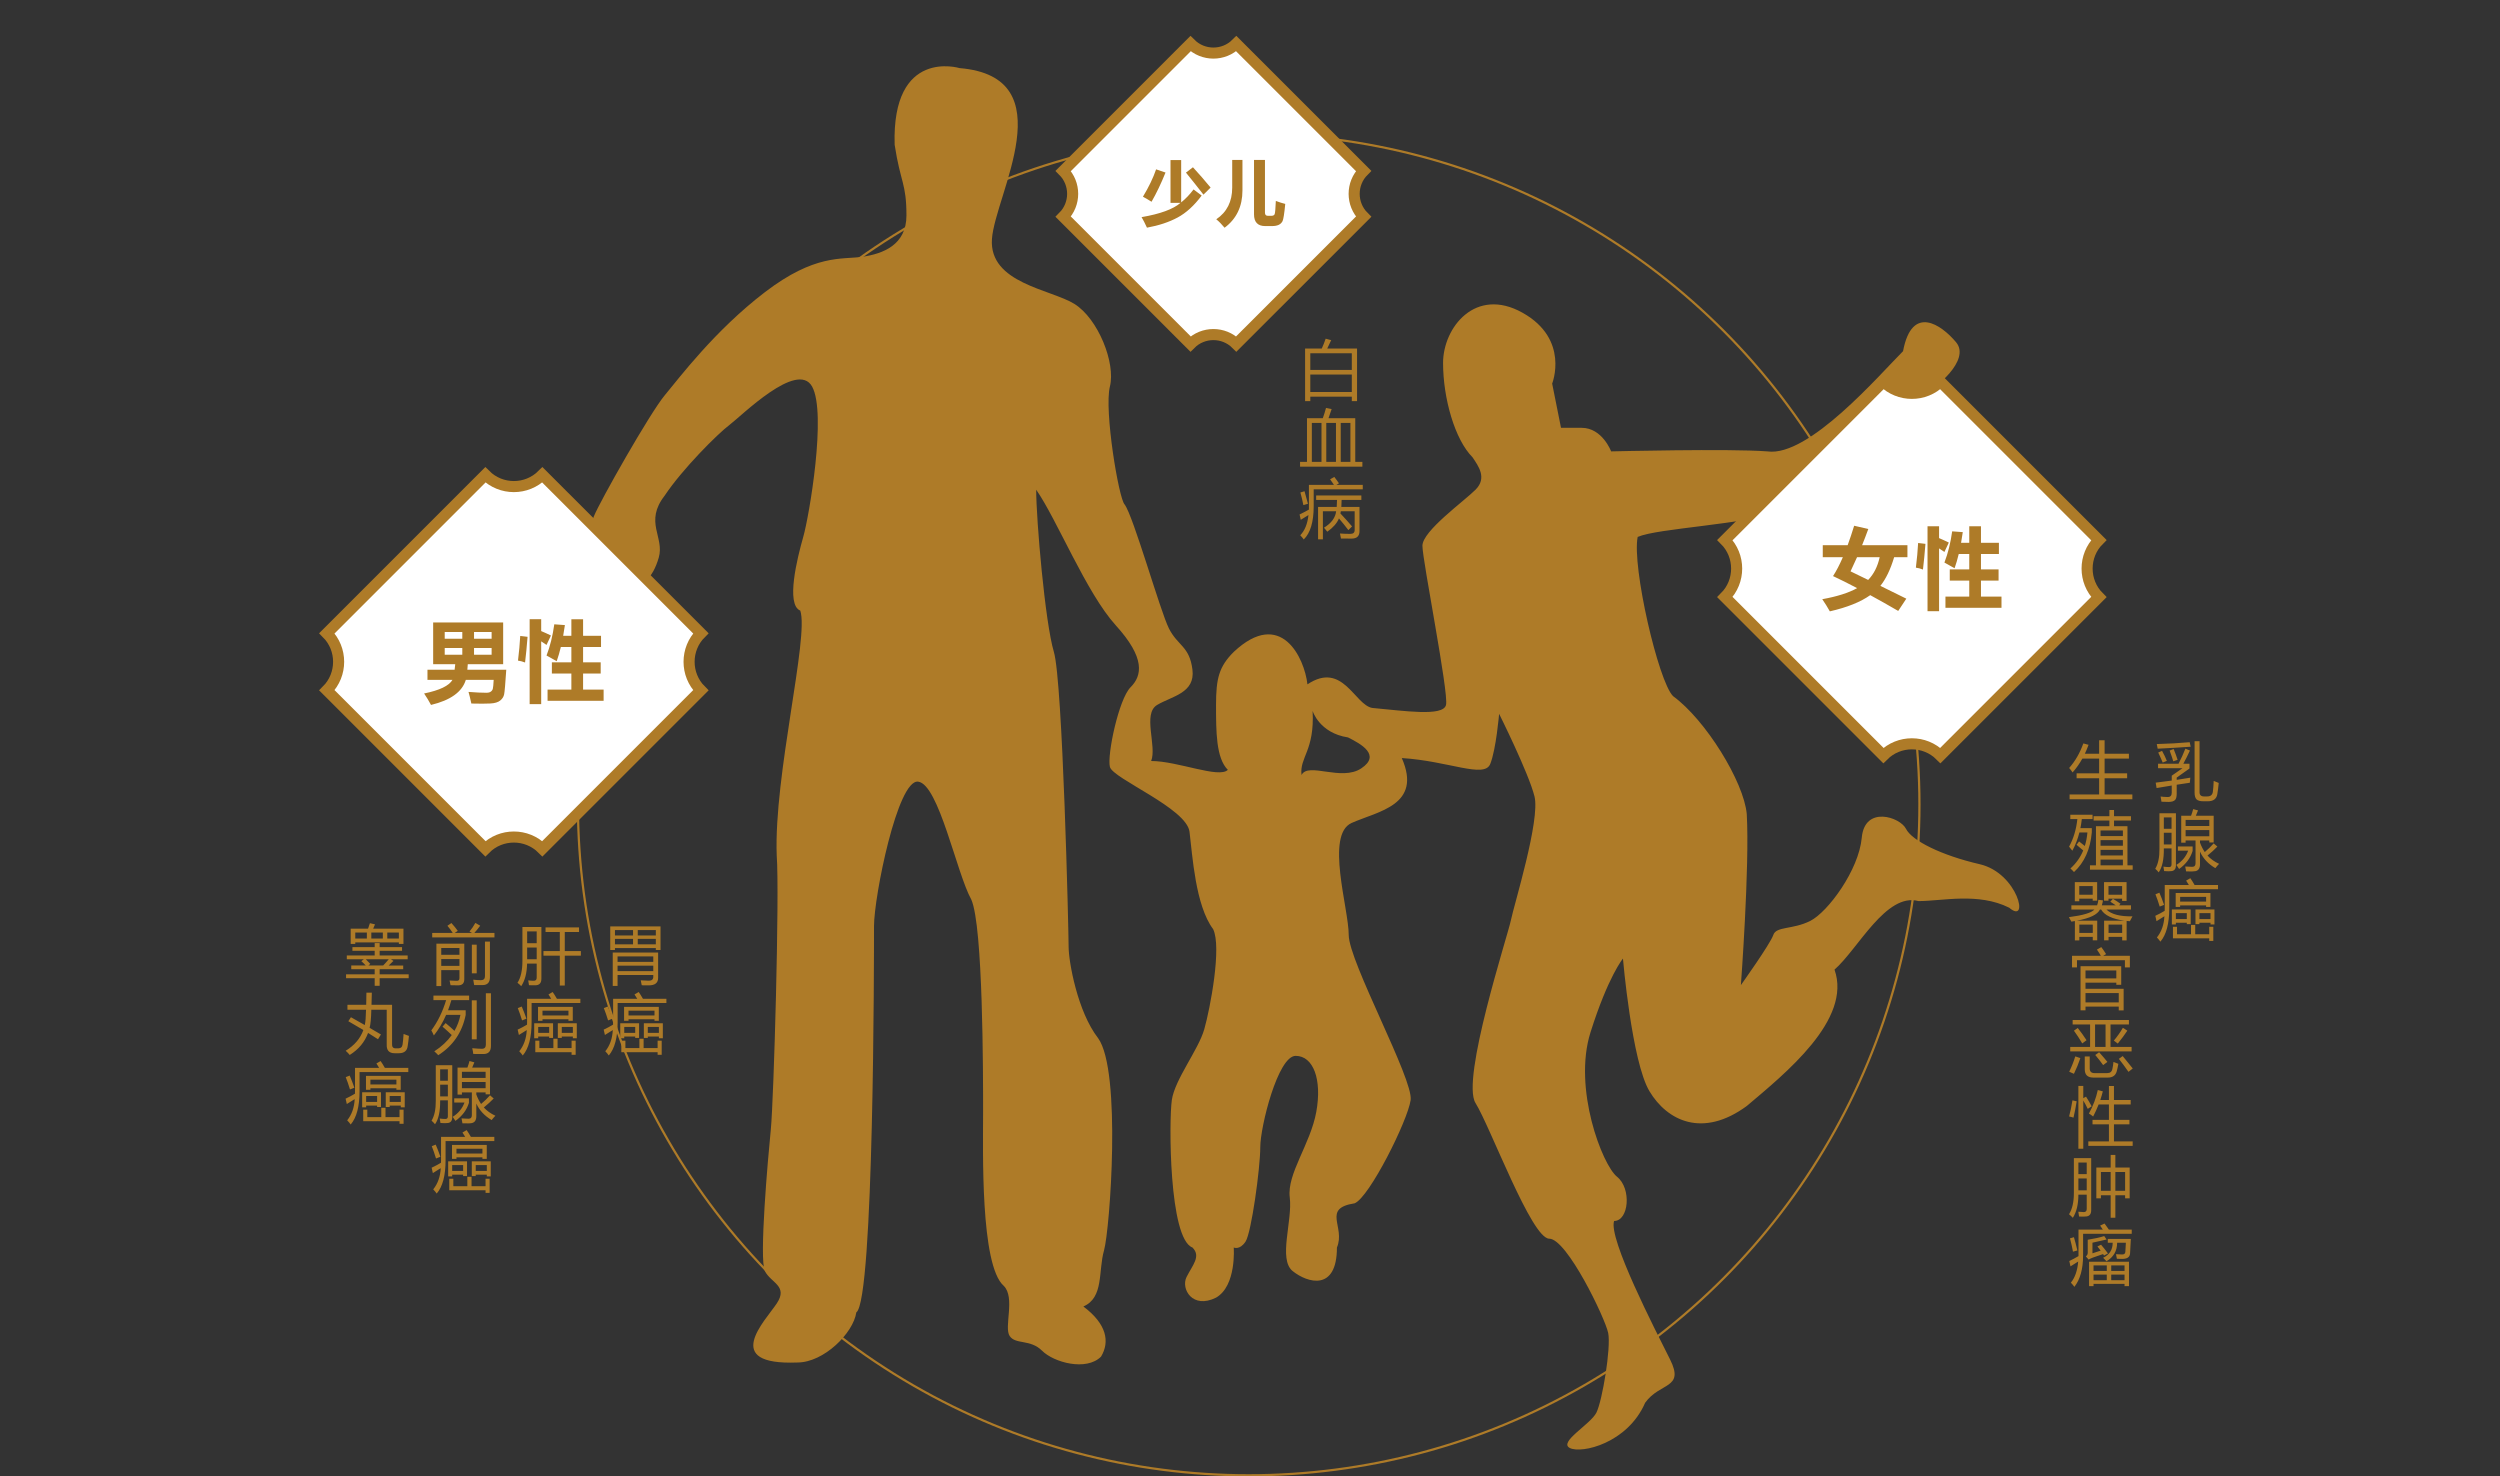 <svg xmlns="http://www.w3.org/2000/svg" width="640" height="377.962" viewBox="0 0 640 377.962"><rect x="0" y="0" width="640" height="377.962" fill="#333333" stroke="none"/><path fill="#AE7B28" d="M506.805 221.236c-9.812-2.266-17.362-6.036-18.871-9.059-1.507-3.018-10.568-6.036-11.321 2.266-.754 8.302-8.682 19.056-13.209 21.325-4.529 2.258-8.682 1.318-9.436 3.583-.755 2.266-8.302 12.833-8.302 12.833s2.263-30.192 1.507-43.781c-.754-8.298-10.565-24.152-18.869-30.192-3.773-3.771-10.568-33.21-9.06-40.759 5.286-2.266 26.422-3.021 38.498-6.793 12.075-3.776 30.191-27.928 33.966-29.441 3.773-1.511 12.833-9.056 9.059-13.589-3.774-4.523-11.322-9.812-13.585 2.271-6.04 6.036-24.156 27.17-34.724 25.657-9.812-.751-40.006 0-40.006 0s-2.266-6.034-7.547-6.034h-5.288l-2.264-11.325s4.529-11.323-7.547-18.116-20.38 3.774-20.38 12.833c0 9.062 3.017 19.629 7.545 24.155 1.512 2.266 3.777 5.284.759 8.3-3.021 3.024-13.589 10.569-13.589 14.346s6.793 37.743 6.038 40.761c-.753 3.019-10.569 1.505-18.87.757-4.529-.757-7.549-12.08-16.605-6.04-.755-6.793-6.793-19.625-18.871-8.302-3.773 3.771-4.528 6.793-4.528 13.585 0 6.793 0 13.585 3.02 16.607-2.265 2.262-12.836-2.266-19.629-2.266 1.513-3.774-2.261-12.076 1.513-14.342 3.775-2.266 9.811-3.018 9.055-9.058-.749-6.04-3.774-6.04-6.034-10.567-2.264-4.535-9.06-28.683-11.325-31.705-1.51-1.509-5.28-24.156-3.771-30.191 1.51-6.04-3.02-17.36-9.062-21.139-6.036-3.771-21.889-5.283-21.136-16.603.758-11.324 18.874-41.516-8.3-43.781 0 0-17.363-5.284-16.606 19.625 1.509 9.811 3.02 9.811 3.02 18.116 0 7.547-6.042 9.811-11.325 10.566-5.284.753-12.076-.756-24.909 9.057-12.828 9.812-21.889 21.895-25.661 26.421-3.774 4.529-16.606 27.173-18.118 30.951-1.507 3.771-5.283 19.621-2.263 21.134 3.021 1.509 9.056 2.266 11.321-5.283 3.016 3.02 6.038 0 7.551-5.284 1.509-5.283-3.776-9.056 1.509-15.853 4.527-6.798 13.587-15.853 16.604-18.113 3.019-2.266 17.363-16.611 21.138-9.814 3.774 6.792-.752 33.214-2.266 38.497-1.509 5.283-4.528 17.359-.756 18.864 2.262 6.801-6.793 42.276-6.036 62.654.755 9.814-.757 62.653-1.513 70.202-.751 7.549-3.019 33.21-1.51 36.232 1.51 3.021 6.04 3.771 3.022 8.298-3.022 4.534-14.342 15.854 5.283 15.098 6.793 0 14.34-7.545 15.097-12.832 4.528-3.015 4.528-91.333 4.528-98.882 0-7.55 6.04-37.741 11.323-36.981 5.284.749 9.812 23.396 13.586 30.188 3.018 6.793 3.018 44.537 3.018 54.348 0 9.815-.752 39.251 5.285 44.534 3.021 3.021 0 10.571 1.512 12.832 1.509 2.27 5.285.757 8.301 3.779 3.019 3.014 11.324 5.283 15.097 1.509 2.267-3.778 1.509-8.31-4.527-12.837 5.285-2.262 3.774-9.054 5.285-14.338 1.509-5.287 4.527-46.046-1.511-54.352-5.285-6.793-7.549-19.625-7.549-23.399s-1.509-67.93-3.776-75.486c-2.262-7.545-4.527-33.961-4.527-41.514 5.284 7.553 12.833 26.42 20.382 34.726 7.545 8.305 6.793 12.832 3.774 15.85-3.022 3.022-6.042 17.364-5.284 20.382.753 3.019 19.626 10.563 20.382 16.607.749 6.036 1.505 18.868 6.036 24.908 2.266 4.527-.756 20.382-2.266 25.665-1.509 5.283-7.545 12.833-8.301 18.116-.755 5.279-.755 35.476 5.279 37.737 2.27 2.266 0 4.531-1.505 7.553-1.509 3.018 1.505 8.302 7.547 5.283 5.283-3.021 4.528-12.836 4.528-12.836s1.512.76 3.022-1.505c1.509-2.27 3.772-18.873 3.772-24.156s4.527-23.399 9.057-23.399c4.526 0 6.794 6.04 5.285 14.341-1.51 8.302-7.551 15.851-6.793 21.891.755 6.036-3.021 15.851.755 18.873 3.772 3.021 11.319 5.283 11.319-6.044 2.266-5.279-3.961-9.998 4.529-11.315 3.776-1.514 13.591-21.143 14.344-26.422.752-5.283-15.852-35.479-15.852-42.272 0-6.792-6.039-25.665.753-28.679 6.795-3.022 18.12-4.531 12.835-16.611 12.076.757 21.132 5.284 22.643 1.51 1.51-3.771 2.268-12.833 2.268-12.833s7.545 15.098 9.059 21.138c1.509 6.04-5.288 27.927-6.041 31.701-.756 3.774-12.832 40.764-9.058 46.8 3.772 6.04 14.342 34.723 18.87 34.723 4.527 0 14.34 20.382 15.097 24.156.755 3.771-1.511 17.363-3.021 20.381-1.507 3.019-9.811 7.542-6.794 9.055 3.022 1.513 14.771-1.217 19.272-11.585 3.771-5.287 10.165-3.509 6.395-11.059-3.774-7.549-15.853-30.948-14.346-35.479 3.776 0 4.531-8.301.757-11.319-3.774-3.021-11.325-22.647-6.791-36.984 4.527-14.338 8.304-18.873 8.304-18.873s2.262 26.418 6.791 33.971c4.528 7.541 13.587 12.072 24.908 3.771 9.812-8.302 26.988-22.081 22.46-34.91 6.038-5.283 13.211-19.816 21.511-17.547 6.039 0 15.285-2.27 23.21 1.692 5.282 4.528 2.264-8.87-7.55-11.135m-158.323-24.531c-5.097 3.4-13.589-1.699-15.287 1.696-.567-4.526 3.394-6.227 2.829-16.42 0 0 1.699 5.67 9.06 6.797 3.398 1.697 8.493 4.532 3.398 7.927zM346.062 90.438h-10.624v4.27h10.624v-4.27zm-10.624 9.907h10.624v-4.463h-10.624v4.463zm-1.334-11.116h4.268c.388-.842.718-1.681.995-2.524l1.419.376c-.331.737-.671 1.455-1.018 2.148h7.635v13.463h-1.34v-1.141h-10.624v1.141h-1.335v-13.463zM345.706 108.273h-2.477v9.959h2.477v-9.959zm-6.177 9.959h2.478v-9.959h-2.478v9.959zm-3.698 0h2.474v-9.959h-2.474v9.959zm-3.016 0h1.775v-11.179h4.05c.288-.788.563-1.665.822-2.624l1.436.292c-.24.729-.507 1.505-.8 2.332h6.848v11.179h1.822v1.238h-15.953v-1.238zM332.896 126.078l1.061-.324c.291.999.585 2.069.878 3.21l-1.174.343c-.217-1.131-.47-2.207-.765-3.229m3.409 3.521c0 4.009-.851 6.848-2.542 8.507-.252-.357-.552-.716-.899-1.074 1.162-1.205 1.862-2.931 2.103-5.175-.525.336-1.184.741-1.972 1.215l-.308-1.368c.998-.479 1.795-.899 2.394-1.254v-6.325h6.413c-.283-.44-.61-.912-.987-1.419l1.076-.616c.466.597.864 1.146 1.191 1.646l-.655.39h6.748v1.139h-12.562v4.334zm.633-2.753h11.569v1.143h-5.052c-.012.649-.035 1.248-.072 1.79h4.65v6.177c0 1.271-.655 1.914-1.972 1.922-.759.012-1.683.004-2.771-.014-.062-.38-.148-.809-.257-1.288.865.065 1.751.097 2.655.097.736 0 1.107-.323 1.107-.979v-4.806h-3.545l-.098.563c1.17 1.248 2.16 2.355 2.976 3.314l-.947.943c-.798-1.053-1.603-2.047-2.41-2.988-.501 1.212-1.493 2.345-2.982 3.397-.25-.315-.534-.658-.849-1.025 1.882-1.154 2.919-2.554 3.113-4.205h-3.392v7.188h-1.236v-8.298h4.774c.041-.53.07-1.131.08-1.79h-5.344v-1.141zM157.429 239.473h4.629v-1.368h-4.629v1.368zm10.465-1.369h-4.629v1.368h4.629v-1.368zm-4.629 3.65h4.629v-1.399h-4.629v1.399zm-5.836 0h4.629v-1.399h-4.629v1.399zm9.811 3.08h-9.144v1.404h9.144v-1.404zm-9.143 3.782h9.144v-1.403h-9.144v1.403zm-1.874-11.456h12.873v6.048h-1.202v-.507h-10.465v.507h-1.206v-6.048zm.637 6.695h11.619v6.488c0 1.271-.793 1.907-2.38 1.907-.847 0-1.448-.004-1.808-.016-.088-.444-.176-.874-.262-1.271.979.062 1.668.098 2.069.098.762 0 1.141-.331 1.141-.994v-.472h-9.144v2.799h-1.236v-8.539zM154.579 258.076l1.01-.405c.382.869.779 1.906 1.207 3.111l-1.125.44c-.35-1.15-.714-2.199-1.092-3.146m5.229 6.34h2.804v-1.517h-2.804v1.517zm6.028 0h2.839v-1.517h-2.839v1.517zm-4.937-4.464h6.652v-1.225h-6.652v1.225zm-2.117 2.004h4.823v3.763h-.994v-.358h-2.804v.44h-1.025v-3.845zm6.046 0h4.856v3.845h-1.01v-.44h-2.839v.358h-1.008v-3.763zm-4.725 6.356h3.585v-2.397h1.076v2.397h3.585v-1.906h1.044v3.618h-1.044v-.667h-9.289v-2.951h1.043v1.906zm-.342-10.559h8.896v3.567h-1.105v-.394h-6.652v.394h-1.139v-3.567zm2.672-3.179l1.076-.619c.337.476.701 1.057 1.092 1.742h5.996v1.076h-12.481v4.906c0 3.91-.756 6.753-2.265 8.523-.25-.358-.551-.718-.897-1.076 1.174-1.458 1.815-3.264 1.923-5.428-.673.425-1.35.842-2.021 1.256l-.31-1.369c.879-.413 1.677-.834 2.396-1.271l.016-.589v-6.028h6.176l-.701-1.123zM134.95 245.567h2.444v-2.999h-2.444v2.999zm2.445-7.135h-2.444v3.03h2.444v-3.03zm1.727 5.049h4.188v-4.886h-3.651v-1.174h8.571v1.174h-3.648v4.886h4.121v1.174h-4.121v7.643h-1.271v-7.643h-4.188v-1.174zm-5.381-6.161h4.856v13.234c0 1.119-.53 1.681-1.597 1.681-.616 0-1.145-.008-1.579-.02-.045-.421-.109-.835-.195-1.236.509.062.983.098 1.416.098.501 0 .752-.266.752-.8v-3.599h-2.462c-.041 2.41-.542 4.336-1.5 5.782-.28-.312-.602-.604-.963-.865.851-1.291 1.271-3.162 1.271-5.619v-8.656zM132.556 258.076l1.008-.405c.381.869.782 1.906 1.207 3.111l-1.127.44c-.347-1.15-.709-2.199-1.088-3.146m5.226 6.34h2.805v-1.517h-2.805v1.517zm6.031 0h2.836v-1.517h-2.836v1.517zm-4.937-4.464h6.648v-1.225h-6.648v1.225zm-2.119 2.004h4.826v3.763h-.996v-.358h-2.805v.44h-1.025v-3.845zm6.047 0h4.855v3.845h-1.01v-.44h-2.836v.358h-1.01v-3.763zm-4.727 6.356h3.588v-2.397h1.076v2.397h3.583v-1.906h1.043v3.618h-1.043v-.667h-9.288v-2.951h1.041v1.906zm-.341-10.559h8.896v3.567h-1.107v-.394h-6.648v.394h-1.14v-3.567zm2.673-3.179l1.076-.619c.335.476.701 1.057 1.09 1.742h5.997v1.076h-12.483v4.906c0 3.91-.753 6.753-2.262 8.523-.252-.358-.552-.718-.9-1.076 1.173-1.458 1.816-3.264 1.926-5.428-.675.425-1.35.842-2.021 1.256l-.311-1.369c.879-.413 1.677-.834 2.395-1.271.012-.183.018-.378.018-.589v-6.028h6.178c-.241-.378-.475-.752-.703-1.123zM112.958 247.264h4.66v-1.743h-4.66v1.743zm4.66-4.582h-4.66v1.747h4.66v-1.747zm3.178-.846h1.238v7.334h-1.238v-7.334zm3.357-.784h1.271v9.113c0 1.333-.628 2.008-1.891 2.02-.577.012-1.291.004-2.151-.016-.056-.448-.13-.9-.228-1.369.804.086 1.454.129 1.956.129.695 0 1.043-.351 1.043-1.061v-8.816zm-13.507-2.215h5.261c-.359-.565-.815-1.177-1.369-1.84l1.025-.702c.675.753 1.221 1.419 1.63 2.004l-.805.538h4.459l-.655-.358c.577-.702 1.076-1.442 1.501-2.215l1.24.718c-.501.683-1.004 1.302-1.51 1.855h5.159v1.143h-15.937v-1.143zm2.312 13.593h-1.24v-10.852h7.14v9.105c0 1.068-.548 1.587-1.646 1.567-.456 0-1.084-.012-1.875-.035-.064-.421-.148-.823-.246-1.205.667.055 1.277.082 1.841.082.456.012.687-.215.687-.671v-2.066h-4.66v4.075zM122.034 266.062h-1.254v-9.975h1.254v9.975zm2.345-11.78h1.307v13.46c0 1.381-.626 2.075-1.876 2.087-.597.008-1.481.004-2.655-.016-.055-.503-.141-.991-.261-1.471 1.121.098 1.943.148 2.478.148.673 0 1.008-.366 1.008-1.092v-13.116zm-11.095 8.539l.797-.912c.826.679 1.579 1.342 2.26 1.996.725-1.263 1.24-2.628 1.538-4.102h-3.665c-.854 1.957-1.903 3.716-3.146 5.279-.238-.554-.457-.986-.651-1.302 1.638-2.203 2.905-4.785 3.788-7.74h-3.25v-1.174h9.14v1.174h-4.547c-.253.896-.538 1.759-.854 2.589h4.522v1.193c-.893 4.453-3.232 7.892-7.025 10.313-.281-.323-.617-.659-1.011-.994 1.86-1.201 3.346-2.589 4.469-4.164-.621-.607-1.408-1.325-2.365-2.156zM114.652 273.747h-1.972v2.917h1.972v-2.917zm-1.971 6.926h1.972v-2.999h-1.972v2.999zm11.635-6.29h-6.063v1.563h6.063v-1.563zm-6.063 4.188h6.063v-1.579h-6.063v1.579zm-1.971 3.685v-1.076h3.765v1.139c-.556 1.836-1.708 3.381-3.454 4.628-.242-.401-.477-.748-.702-1.041 1.458-.912 2.46-2.129 3.014-3.649h-2.623zm-4.724-9.569h4.22v13.301c0 .889-.362 1.392-1.092 1.497-.403.066-1.041.066-1.925 0-.041-.378-.109-.76-.194-1.143.542.078 1.031.113 1.466.117.415-.004.62-.229.62-.687v-4.086h-1.972c.031 2.812-.405 4.854-1.321 6.126-.247-.328-.542-.632-.88-.913.739-1.228 1.098-2.928 1.078-5.1v-9.112zm5.572.62h2.527c.203-.554.386-1.115.534-1.692l1.241.344-.555 1.349h4.562v6.848h-1.123v-.507h-2.38v.538c.325.9.734 1.711 1.222 2.429.827-.687 1.587-1.423 2.281-2.219l.948.815c-.706.736-1.553 1.505-2.527 2.301.803.877 1.79 1.583 2.964 2.117-.312.315-.636.682-.96 1.107-1.836-1.088-3.146-2.5-3.928-4.235v3.26c0 .987-.379 1.568-1.141 1.743-.383.086-1.186.109-2.41.062-.059-.413-.133-.83-.23-1.256.761.055 1.354.082 1.774.082.579 0 .866-.296.866-.893v-5.853h-2.543v.569h-1.123v-6.909zM110.528 293.427l1.011-.409c.382.87.783 1.907 1.208 3.115l-1.127.441c-.347-1.154-.711-2.203-1.092-3.147m5.23 6.337h2.804v-1.513h-2.804v1.513zm6.032 0h2.835v-1.513h-2.835v1.513zm-4.936-4.461h6.648v-1.225h-6.648v1.225zm-2.122 2h4.827v3.767h-.998v-.358h-2.804v.44h-1.025v-3.849zm6.048 0h4.854v3.849h-1.01v-.44h-2.835v.358h-1.01v-3.767zm-4.726 6.36h3.584v-2.398h1.076v2.398h3.587v-1.911h1.041v3.619h-1.041v-.667h-9.29v-2.952h1.043v1.911zm-.343-10.559h8.898v3.567h-1.107v-.394h-6.648v.394h-1.143v-3.567zm2.675-3.182l1.076-.62c.336.479.7 1.061 1.088 1.743h5.997v1.076h-12.481v4.909c0 3.907-.752 6.749-2.266 8.52-.25-.358-.55-.718-.896-1.072 1.174-1.458 1.816-3.268 1.926-5.432-.674.429-1.351.847-2.023 1.26l-.309-1.373c.878-.409 1.678-.834 2.395-1.271l.016-.585v-6.032h6.179c-.242-.379-.476-.753-.702-1.123zM95.057 240.272h2.95v-1.548h-2.95v1.548zm-4.107 0h2.966v-1.548h-2.966v1.548zm11.16-1.547h-2.964v1.548h2.964v-1.548zm-7.315 8.032l-.487.409h3.778c.468-.476.948-1.014 1.438-1.599h-5.886c.382.371.767.769 1.157 1.19zm-5.019-9.012h4.447c.164-.425.322-.896.475-1.415l1.302.308-.472 1.107h7.756v3.896h-1.174v-.39h-11.16v.39h-1.174v-3.896zm-1.188 11.687h7.332v-1.322h-5.999v-.943h3.717c-.412-.437-.792-.807-1.139-1.107l.65-.491h-4.367v-.975h7.138v-1.193h-5.702v-.943h5.702v-1.025h1.271v1.025h5.733v.943h-5.733v1.193h7.171v.975h-4.287l.65.425c-.37.379-.775.772-1.22 1.174h3.716v.943h-6.03v1.322h7.432v.979h-7.432v1.954h-1.271v-1.954h-7.332v-.98zM89.841 260.408c1.238.694 2.416 1.364 3.539 2.004.184-.771.29-2.082.323-3.927h-4.757v-1.255h4.804c.023-.979.039-2.017.051-3.112h1.386c-.021 1.127-.05 2.164-.081 3.112h5.262v10.04c-.041.737.261 1.107.913 1.107h.654c.649 0 1.025-.319 1.123-.963.086-.565.176-1.474.262-2.722.421.176.877.343 1.368.503-.086.916-.194 1.79-.325 2.628-.154 1.205-.912 1.806-2.283 1.806h-1.045c-1.432 0-2.109-.753-2.035-2.262v-8.883h-3.942c-.055 2.258-.201 3.806-.44 4.645 1.021.585 1.988 1.15 2.9 1.696l-.75 1.221c-.835-.543-1.683-1.084-2.543-1.615-.844 2.324-2.411 4.208-4.692 5.639-.272-.335-.62-.694-1.041-1.072 2.246-1.38 3.757-3.154 4.53-5.314-1.261-.761-2.542-1.513-3.848-2.25l.667-1.026zM88.506 275.752l1.01-.41c.382.874.782 1.911 1.207 3.116l-1.125.44c-.349-1.15-.714-2.199-1.092-3.146m5.228 6.34h2.804v-1.517h-2.804v1.517zm6.029 0h2.839v-1.517h-2.839v1.517zm-4.937-4.465h6.652v-1.224h-6.652v1.224zm-2.117 2.001h4.825v3.767h-.996v-.359h-2.804v.441h-1.025v-3.849zm6.046 0h4.856v3.849h-1.01v-.441h-2.839v.359h-1.008v-3.767zm-4.726 6.359h3.585v-2.398h1.076v2.398h3.586v-1.907h1.043v3.619h-1.043v-.667h-9.291v-2.952h1.044v1.907zm-.341-10.559h8.896v3.568h-1.105v-.395h-6.652v.395h-1.139v-3.568zm2.672-3.182l1.076-.62c.338.479.7 1.061 1.09 1.747h5.998v1.076h-12.482v4.905c0 3.911-.754 6.754-2.266 8.521-.249-.359-.549-.718-.896-1.072 1.174-1.459 1.815-3.264 1.922-5.429-.672.426-1.349.843-2.02 1.256l-.31-1.372c.879-.41 1.679-.831 2.396-1.271l.016-.585v-6.028h6.177l-.701-1.128zM552.508 192.646l.979-.425c.513.924.919 1.773 1.223 2.558l-1.059.44c-.238-.608-.621-1.469-1.143-2.573m2.919-.506l1.025-.39c.425 1.029.762 1.953 1.012 2.768l-1.109.379c-.172-.621-.484-1.541-.928-2.757zm-3.064-.476l-.228-1.186c2.953-.078 5.763-.234 8.424-.472l.262 1.154c-2.979.207-5.797.379-8.458.504zm9.45-1.919h1.271v13.066c0 .718.382 1.076 1.141 1.076h.814c.859 0 1.344-.39 1.453-1.173.106-.815.177-1.747.21-2.804.435.198.866.37 1.289.522-.104 1.174-.229 2.164-.376 2.967-.229 1.15-1.038 1.728-2.428 1.728h-1.125c-.836 0-1.424-.168-1.761-.503-.323-.331-.489-.912-.489-1.747v-13.132zm-9.957 10.61c1.369-.16 2.737-.34 4.108-.53v-1.248l2.771-1.926h-6.274v-1.139h5.249c.672-1.299 1.253-2.582 1.742-3.849l1.172.476c-.487 1.076-1.053 2.199-1.687 3.373h1.571v1.224l-3.273 2.332v.577c1.162-.176 2.326-.362 3.488-.562-.066.507-.107.939-.131 1.303-1.127.163-2.244.327-3.357.503v2.266c0 .803-.136 1.349-.409 1.63-.313.335-.867.507-1.661.507-.629 0-1.238-.02-1.824-.051-.043-.358-.121-.804-.229-1.334.456.074 1.059.117 1.81.129.696.012 1.043-.358 1.043-1.111v-1.829c-1.305.203-2.597.418-3.88.644l-.229-1.385zM555.916 209.262h-1.974v2.916h1.974v-2.916zm-1.974 6.925h1.974v-2.999h-1.974v2.999zm11.638-6.291h-6.063v1.564h6.063v-1.564zm-6.063 4.189h6.063v-1.583h-6.063v1.583zm-1.971 3.681v-1.076h3.765v1.143c-.556 1.836-1.708 3.381-3.457 4.628-.239-.401-.474-.748-.702-1.045 1.459-.912 2.463-2.125 3.017-3.649h-2.623zm-4.727-9.566h4.22v13.301c0 .889-.362 1.389-1.09 1.497-.403.066-1.043.066-1.925 0-.043-.382-.109-.76-.194-1.143.542.078 1.031.113 1.466.117.413-.004.62-.229.62-.686v-4.091h-1.974c.033 2.812-.405 4.858-1.319 6.13-.248-.328-.544-.632-.88-.913.739-1.231 1.098-2.928 1.076-5.104v-9.108zm5.575.62h2.525c.204-.554.386-1.119.536-1.692l1.241.34-.557 1.353h4.563v6.844h-1.123v-.503h-2.38v.538c.325.9.732 1.708 1.222 2.425.827-.683 1.585-1.423 2.281-2.215l.946.815c-.706.736-1.551 1.505-2.525 2.297.803.881 1.79 1.587 2.963 2.121-.313.312-.635.682-.961 1.107-1.836-1.088-3.145-2.5-3.926-4.238v3.26c0 .986-.379 1.567-1.141 1.742-.383.086-1.186.109-2.412.066-.057-.413-.131-.83-.229-1.256.759.055 1.352.082 1.774.082.579 0 .866-.3.866-.896v-5.849h-2.543v.569h-1.123v-6.91zM551.792 228.94l1.01-.409c.383.87.782 1.907 1.207 3.115l-1.125.438c-.349-1.15-.711-2.199-1.092-3.144m5.229 6.337h2.804v-1.513h-2.804v1.513zm6.031 0h2.836v-1.513h-2.836v1.513zm-4.937-4.465h6.65v-1.221h-6.65v1.221zm-2.119 2.004h4.825v3.768h-.996v-.359h-2.804v.437h-1.025v-3.846zm6.046 0h4.856v3.845h-1.011v-.437h-2.836v.359h-1.01v-3.767zm-4.725 6.361h3.584v-2.398h1.078v2.398h3.583v-1.911h1.043v3.619h-1.043v-.667h-9.288v-2.952h1.043v1.911zm-.342-10.564h8.896v3.568h-1.105v-.391h-6.65v.391h-1.141v-3.568zm2.672-3.177l1.076-.62c.338.479.702 1.061 1.09 1.743h5.997v1.076h-12.481v4.905c0 3.911-.755 6.753-2.266 8.523-.25-.358-.55-.717-.896-1.072 1.174-1.458 1.814-3.268 1.924-5.432-.672.425-1.349.843-2.021 1.26l-.311-1.373c.88-.413 1.68-.834 2.396-1.271l.016-.585v-6.032h6.179c-.241-.378-.474-.752-.703-1.122zM529.816 203.381h7.562v-4.152h-5.769v-1.256h5.769v-3.763h-4.303c-.724 1.303-1.552 2.479-2.492 3.537-.228-.359-.522-.741-.881-1.143 1.532-1.716 2.745-3.813 3.634-6.29l1.336.359c-.287.791-.604 1.556-.951 2.28h3.657v-3.453h1.401v3.454h6.224v1.256h-6.224v3.763h5.768v1.256h-5.768v4.152h7.106v1.225h-16.07v-1.225zM543.458 212.599h-5.721v1.436h5.721v-1.436zm-5.721 3.915h5.721v-1.435h-5.721v1.435zm0 2.492h5.721v-1.436h-5.721v1.436zm0 2.526h5.721v-1.466h-5.721v1.466zm-6.142-5.263l.648-.866c.457.34.947.729 1.471 1.174.335-1.076.559-2.23.666-3.471h-2.053c-.425 1.696-1.027 3.256-1.809 4.68-.195-.262-.475-.608-.833-1.045 1.133-2.055 1.837-4.406 2.119-7.054h-1.808v-1.111h5.701v1.111h-2.753c-.086.803-.207 1.571-.358 2.312h2.916v1.092c-.388 4.349-1.91 7.729-4.561 10.154-.306-.347-.607-.655-.914-.916 1.445-1.291 2.535-2.827 3.275-4.609-.585-.524-1.155-1.007-1.707-1.451zm3.436 5.263h1.532v-10.021h3.438v-1.454h-4.041v-1.107h4.041v-1.595h1.191v1.595h4.336v1.107h-4.336v1.454h3.438v10.021h1.337v1.107h-10.936v-1.107zM535.749 236.696h-3.438v2.137h3.438v-2.137zm7.529 0h-3.488v2.137h3.488v-2.137zm-7.547-9.861h-3.438v2.219h3.438v-2.219zm7.53 0h-3.488v2.219h3.488v-2.219zm-12.108-1.006h5.719v4.741h-1.141v-.507h-3.438v.667h-1.141v-4.901zm7.479 0h5.77v4.804h-1.141v-.569h-3.488v.507h-1.141v-4.742zm-8.36 5.931h6.584c.17-.409.276-.881.327-1.419l1.174.164c-.066.456-.162.873-.286 1.255h3.552c-.435-.315-.893-.624-1.376-.928l.666-.737c.718.426 1.367.851 1.942 1.271l-.368.394h3.041v1.072h-6.291c1.253 1.232 3.481 1.813 6.679 1.747-.257.444-.483.862-.667 1.252l-.832-.07v4.976h-1.139v-.893h-3.488v.877h-1.141v-5.034h5.19c-3.107-.421-5.093-1.372-5.954-2.854h-.297c-.607 1.295-2.581 2.246-5.915 2.854h5.216v5.034h-1.141v-.877h-3.438v.893h-1.141v-4.952l-.898.16c-.162-.324-.373-.706-.634-1.154 3.626-.468 5.808-1.119 6.533-1.958h-5.899v-1.073zM541.779 248.438h-7.889v2.039h7.889v-2.039zm.62 5.786h-8.509v2.398h8.509v-2.398zm-11.962-9.534h7.391c-.332-.569-.671-1.104-1.018-1.595l1.123-.636c.368.479.775 1.072 1.225 1.789l-.769.441h6.86v2.967h-1.271v-1.84h-12.271v1.84h-1.271v-2.966zm13.215 8.442v5.525h-1.253v-.963h-8.509v.947h-1.271v-11.291h10.412v4.757h-1.253v-.538h-7.889v1.563h9.763zM536.387 270.074l.992-.702c.879.987 1.585 1.813 2.119 2.48l-1.094.814c-.499-.716-1.174-1.582-2.017-2.592m-5.461-6.222l.977-.687c.774.967 1.521 2.008 2.25 3.131l-1.094.815c-.726-1.22-1.438-2.308-2.133-3.259zm10.22 2.542c.91-1.088 1.681-2.18 2.312-3.279l1.141.737c-.685 1.029-1.5 2.133-2.445 3.307l-1.008-.765zm1.283 4.674l.98-.717c.803.967 1.663 2.027 2.575 3.178l-1.094.865c-.867-1.251-1.688-2.358-2.461-3.326zm-11.16-.634l1.301.44c-.445 1.337-.992 2.679-1.644 4.023-.466-.218-.87-.397-1.207-.538.643-1.313 1.158-2.624 1.55-3.925zm5.067-2.411h2.688v-5.756h-2.688v5.756zm-2.64 2.425h1.271v3.065c0 .803.405 1.205 1.221 1.205h3.244c.763 0 1.207-.359 1.337-1.076.119-.511.211-1.107.275-1.79.489.214.906.378 1.254.487-.115.694-.258 1.342-.422 1.938-.292 1.057-1.049 1.584-2.263 1.584h-3.716c-1.471 0-2.201-.71-2.201-2.122v-3.291zm-3.717-2.425h5.085v-5.756h-4.467v-1.143h14.406v1.143h-4.708v5.756h5.393v1.139h-15.709v-1.139zM530.551 281.687l1.076.245c-.196 1.314-.468 2.71-.814 4.188-.294-.109-.671-.211-1.127-.309.329-1.184.614-2.561.865-4.124m1.514-3.685h1.256v3.131l.7-.394c.565.881 1.049 1.708 1.448 2.479l-1.008.651c-.382-.804-.76-1.517-1.141-2.133v12.333h-1.256v-16.067zm2.543 14.197h5.279v-4.371h-4.203v-1.139h4.203v-3.942h-2.64c-.399 1.029-.867 2.055-1.401 3.08-.469-.382-.833-.632-1.09-.752 1.084-1.966 1.846-3.978 2.279-6.028l1.288.343c-.187.749-.403 1.485-.653 2.215h2.217v-3.583h1.287v3.583h4.285v1.143h-4.285v3.942h3.961v1.139h-3.961v4.371h4.792v1.139h-11.358v-1.14zM534.199 297.615h-2.134v2.967h2.134v-2.967zm-2.134 7.109h2.134v-3.034h-2.134v3.034zm5.77.128h2.496v-4.823h-2.496v4.823zm6.194-4.824h-2.496v4.823h2.496v-4.823zm-13.119-3.551h4.433v13.362c0 .925-.388 1.443-1.157 1.563-.328.055-.974.066-1.942.035-.041-.413-.107-.826-.193-1.239.633.066 1.092.097 1.385.097.513 0 .765-.265.765-.799v-3.665h-2.134c0 2.464-.471 4.44-1.417 5.931-.304-.324-.63-.628-.979-.912.837-1.334 1.252-3.163 1.24-5.475v-8.898zm5.751 2.409h3.67v-3.225h1.202v3.225h3.665v7.889h-1.169v-.78h-2.496v5.752h-1.202v-5.752h-2.496v.78h-1.174v-7.889zM529.913 317.018l1.013-.292c.292.979.587 2.109.879 3.392l-1.123.309c-.216-1.198-.474-2.333-.769-3.409m6.031 8.344h3.39v-1.415h-3.39v1.415zm7.937-1.415h-3.406v1.415h3.406v-1.415zm-7.937 3.779h3.39v-1.436h-3.39v1.436zm4.531 0h3.406v-1.436h-3.406v1.436zm-2.607-9.079c.575.667 1.168 1.408 1.774 2.234l-1.011.538-.243-.374c-2.184.694-3.41 1.17-3.683 1.415l-.735-.83c.337-.227.501-.554.491-.979v-3.275c1.749-.281 3.156-.597 4.221-.944l.604.882c-1.294.312-2.501.585-3.618.814v2.718l2.102-.683c-.273-.37-.55-.725-.83-1.072l.928-.444zm.536 3.342c1.63-.784 2.444-2.062 2.444-3.845h-1.253v-.979h5.899c-.057 1.1-.121 2.32-.195 3.665-.033.967-.707 1.451-2.021 1.451l-1.354-.031-.228-1.174c.532.031 1.033.055 1.499.066.577.035.873-.199.896-.702.062-.683.107-1.45.131-2.297h-2.234c-.012 2.098-.918 3.677-2.72 4.741-.247-.29-.539-.591-.864-.895zm-5.133-.616c0 3.463-.742 6.153-2.23 8.063-.251-.358-.551-.717-.898-1.072 1.055-1.294 1.681-3.1 1.876-5.412-.618.391-1.277.804-1.974 1.24l-.308-1.372c.814-.391 1.601-.808 2.36-1.256v-6.793h6.228c-.228-.335-.462-.674-.7-1.01l1.139-.538c.412.554.782 1.068 1.107 1.548h5.852v1.076h-12.451v5.526zm1.533 1.626h10.218v6.243h-1.141v-.569h-7.937v.569h-1.141v-6.243z"/><circle stroke="#AE7B28" stroke-width=".567" stroke-miterlimit="22.926" cx="319.665" cy="205.966" r="171.712" fill="none"/><path fill-rule="evenodd" clip-rule="evenodd" fill="#fff" d="M272.185 43.763l32.589-32.589c3.223 3.221 8.494 3.221 11.717 0l32.591 32.589c-3.223 3.223-3.223 8.494 0 11.717l-32.592 32.587c-3.223-3.221-8.494-3.221-11.717 0l-32.589-32.588c3.221-3.222 3.221-8.494.001-11.716z"/><path stroke="#AE7B28" stroke-width="2.835" stroke-miterlimit="22.926" d="M272.185 43.763l32.589-32.589c3.223 3.221 8.494 3.221 11.717 0l32.591 32.589c-3.223 3.223-3.223 8.494 0 11.717l-32.592 32.587c-3.223-3.221-8.494-3.221-11.717 0l-32.589-32.588c3.221-3.222 3.221-8.494.001-11.716z" fill="none"/><path fill="#AE7B28" d="M295.963 43.354l2.411.815c-1.135 2.812-2.329 5.307-3.581 7.482-.839-.534-1.575-.963-2.201-1.295 1.491-2.457 2.614-4.793 3.371-7.002m9.431-.532c1.55 1.679 3.055 3.41 4.521 5.196l-1.828 1.81c-1.569-2.022-3.065-3.899-4.484-5.641l1.791-1.365zm.161 5.674l2.071 1.562c-1.896 2.556-3.948 4.432-6.149 5.619-2.207 1.189-4.823 2.055-7.855 2.606-.532-1.16-.992-2.057-1.382-2.696 4.761-.815 8.087-2.031 9.971-3.651h-2.562v-10.956h2.731v10.832c1.128-.904 2.184-2.009 3.175-3.316zM318.067 40.945v7.798c0 4.103-1.524 7.286-4.573 9.556-.769-.92-1.476-1.644-2.127-2.162 2.716-1.833 4.078-4.535 4.078-8.101v-7.091h2.622zm8.546 10.494c.805.307 1.606.561 2.411.763-.241 2.511-.476 3.981-.695 4.414-.221.429-.554.749-.992.953-.441.201-1.015.307-1.717.307h-1.719c-1.915 0-2.874-1.006-2.874-3.015v-13.916h2.804v13.507c0 .546.266.808.797.8h.813c.47 0 .761-.145.875-.438.116-.288.215-1.415.297-3.375z"/><path fill-rule="evenodd" clip-rule="evenodd" fill="#fff" d="M83.683 162.131l40.571-40.574c4.011 4.011 10.575 4.011 14.588 0l40.571 40.574c-4.012 4.008-4.012 10.574 0 14.587l-40.571 40.572c-4.013-4.013-10.577-4.013-14.588 0l-40.571-40.572c4.007-4.013 4.007-10.579 0-14.587z"/><path stroke="#AE7B28" stroke-width="2.835" stroke-miterlimit="22.926" d="M83.683 162.131l40.571-40.574c4.011 4.011 10.575 4.011 14.588 0l40.571 40.574c-4.012 4.008-4.012 10.574 0 14.587l-40.571 40.572c-4.013-4.013-10.577-4.013-14.588 0l-40.571-40.572c4.007-4.013 4.007-10.579 0-14.587z" fill="none"/><path fill="#AE7B28" d="M125.853 167.617v-1.724h-4.501v1.724h4.501zm-12.006 0h4.502v-1.724h-4.502v1.724zm0-4.106h4.502v-1.724h-4.502v1.724zm12.006-1.724h-4.501v1.724h4.501v-1.724zm-5.186 18.319c-.281-1.295-.524-2.285-.729-2.979 1.794.148 3.361.223 4.703.223.38 0 .711-.094.986-.281.274-.19.456-.433.534-.736.084-.301.156-1.064.223-2.293h-7.131c-.934 3.08-3.906 5.221-8.915 6.422-.532-1.002-1.119-1.98-1.767-2.932 3.981-.812 6.398-1.978 7.261-3.49h-6.399v-2.585h6.949c.062-.464.113-.933.156-1.412h-5.65v-10.684h17.921v10.684h-9.058c-.031.464-.066.937-.109 1.412h9.963c-.234 3.583-.418 5.685-.547 6.301-.128.62-.463 1.146-1.01 1.583-.541.441-1.374.69-2.491.753-1.119.061-2.751.069-4.89.014zM133.18 162.802l1.876.222c-.191 2.426-.402 4.621-.64 6.578-.632-.249-1.236-.409-1.808-.487.28-2.278.47-4.384.572-6.313m5.365-4.279v3.034c.796.327 1.622.71 2.493 1.135l-1.126 2.409-1.367-.916v16.077h-2.956v-21.739h2.956zm1.63 18.007h6.095v-4.105h-4.991v-2.87h4.991v-3.927h-2.692c-.324 1.342-.677 2.555-1.062 3.643-.881-.515-1.747-1.002-2.603-1.459.912-2.354 1.573-5.018 1.986-7.989l2.714.199c-.139.959-.285 1.871-.44 2.741h2.098v-4.239h2.999v4.239h4.593v2.865h-4.593v3.927h4.507v2.87h-4.507v4.105h5.256v2.874h-14.35v-2.874z"/><path fill-rule="evenodd" clip-rule="evenodd" fill="#fff" d="M441.573 138.264l40.572-40.572c4.012 4.012 10.576 4.012 14.589 0l40.572 40.572c-4.011 4.012-4.011 10.576 0 14.587l-40.572 40.571c-4.013-4.008-10.577-4.008-14.589 0l-40.572-40.571c4.013-4.011 4.013-10.576 0-14.587z"/><path stroke="#AE7B28" stroke-width="2.835" stroke-miterlimit="22.926" d="M441.573 138.264l40.572-40.572c4.012 4.012 10.576 4.012 14.589 0l40.572 40.572c-4.011 4.012-4.011 10.576 0 14.587l-40.572 40.571c-4.013-4.008-10.577-4.008-14.589 0l-40.572-40.571c4.013-4.011 4.013-10.576 0-14.587z" fill="none"/><path fill="#AE7B28" d="M473.736 146.265l4.514 2.197c1.442-1.487 2.422-3.424 2.946-5.815h-5.795c-.546 1.243-1.099 2.448-1.665 3.618m-7.108-6.686h6.368c.56-1.519 1.113-3.18 1.667-4.989l3.62.839c-.517 1.427-1.047 2.812-1.589 4.15h11.608v3.067h-3.4c-.945 3.148-2.125 5.593-3.528 7.338l6.642 3.275-2.074 3.139c-2.554-1.487-4.942-2.832-7.165-4.041-2.454 1.752-5.901 3.133-10.339 4.15-.618-1.104-1.267-2.145-1.94-3.111 3.768-.679 6.742-1.622 8.928-2.835-2.268-1.195-4.324-2.221-6.17-3.084.848-1.299 1.682-2.909 2.515-4.831h-5.142v-3.067zM491.04 139.004l1.875.223c-.191 2.425-.403 4.616-.639 6.576-.635-.248-1.236-.412-1.81-.485.279-2.282.472-4.385.574-6.314m5.363-4.281v3.033c.795.332 1.624.714 2.493 1.139l-1.125 2.406-1.368-.914v16.074h-2.956v-21.738h2.956zm1.632 18.01h6.095v-4.105h-4.991v-2.87h4.991v-3.931h-2.694c-.324 1.342-.677 2.554-1.062 3.644-.881-.517-1.748-1.002-2.603-1.458.911-2.354 1.573-5.017 1.985-7.987l2.716.198c-.141.956-.287 1.868-.44 2.737h2.098v-4.238h2.998v4.238h4.592v2.866h-4.592v3.931h4.506v2.87h-4.506v4.105h5.254v2.87h-14.347v-2.87z"/><path fill="none" d="M0 0h640v377.679h-640z"/></svg>